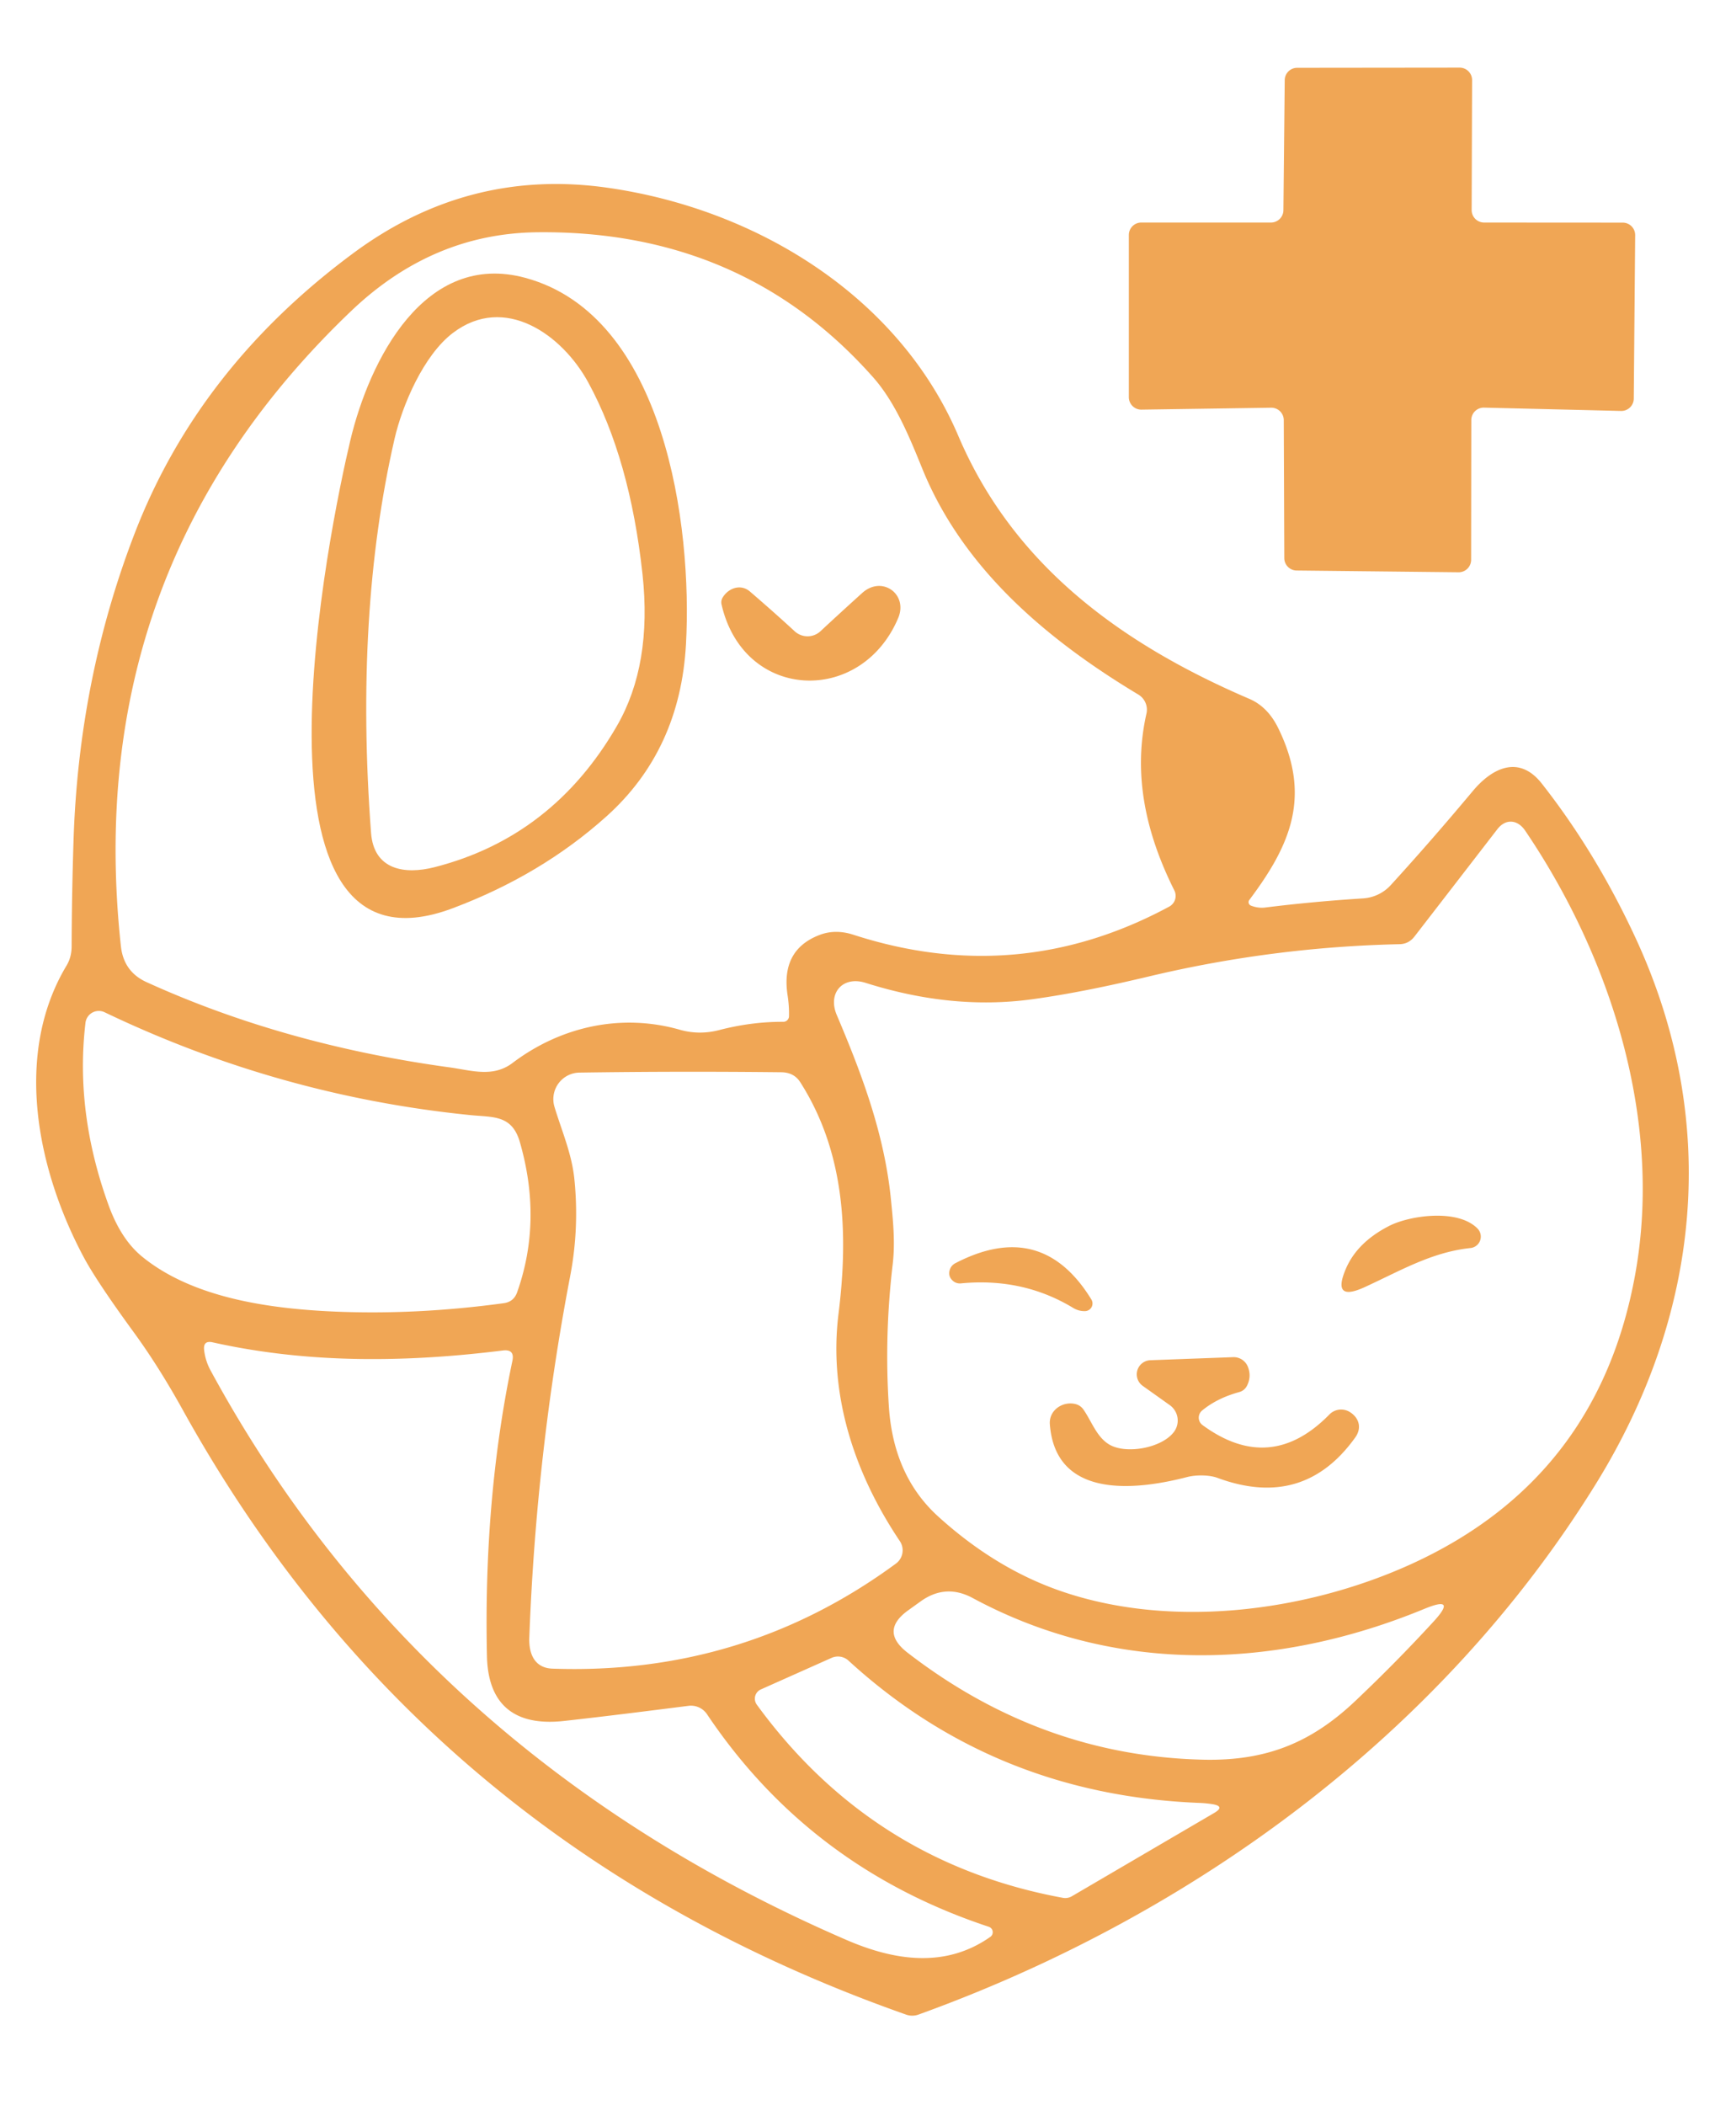<?xml version="1.0" encoding="UTF-8" standalone="no"?>
<svg xmlns="http://www.w3.org/2000/svg" version="1.2" baseProfile="tiny" viewBox="0.00 0.00 198.00 240.00">
<path fill="#f0a655" d="
  M 146.38 23.96
  L 146.53 9.13
  A 1.42 1.42 0.0 0 1 147.95 7.73
  L 166.47 7.71
  A 1.42 1.42 0.0 0 1 167.90 9.14
  L 167.85 23.95
  A 1.42 1.42 0.0 0 0 169.27 25.37
  L 185.08 25.38
  A 1.42 1.42 0.0 0 1 186.50 26.81
  L 186.34 45.45
  A 1.42 1.42 0.0 0 1 184.89 46.85
  L 169.26 46.47
  A 1.42 1.42 0.0 0 0 167.81 47.88
  L 167.79 63.82
  A 1.42 1.42 0.0 0 1 166.36 65.24
  L 147.88 65.04
  A 1.42 1.42 0.0 0 1 146.48 63.63
  L 146.42 47.90
  A 1.42 1.42 0.0 0 0 144.98 46.48
  L 130.19 46.70
  A 1.42 1.42 0.0 0 1 128.75 45.28
  L 128.75 26.79
  A 1.42 1.42 0.0 0 1 130.17 25.37
  L 144.96 25.37
  A 1.42 1.42 0.0 0 0 146.38 23.96
  Z"
/>
<path fill="#f0a655" d="
  M 142.67 103.24
  Q 143.48 103.56 144.31 103.46
  Q 149.66 102.79 155.46 102.42
  A 4.70 4.66 19.2 0 0 158.62 100.91
  Q 163.24 95.85 167.99 90.17
  C 170.18 87.56 173.24 86.01 175.85 89.33
  Q 182.08 97.26 186.60 107.05
  C 196.25 127.97 193.98 149.87 181.98 169.23
  C 164.42 197.57 136.26 218.30 104.75 229.67
  A 2.07 2.05 -45.2 0 1 103.37 229.68
  Q 48.33 210.31 20.86 160.76
  Q 18.11 155.80 15.29 151.93
  Q 10.97 146.01 9.51 143.25
  C 4.24 133.34 1.52 120.20 7.59 110.08
  Q 8.16 109.13 8.17 107.92
  Q 8.19 102.02 8.38 96.04
  Q 8.94 77.41 15.39 60.73
  Q 22.68 41.89 40.30 28.86
  Q 53.44 19.13 69.34 21.41
  C 86.43 23.86 102.56 33.87 109.30 49.69
  C 115.57 64.40 127.80 73.37 142.49 79.67
  Q 144.59 80.57 145.78 82.99
  C 149.60 90.77 147.21 96.32 142.49 102.60
  A 0.42 0.42 0.0 0 0 142.67 103.24
  Z
  M 51.25 121.68
  C 53.74 122.02 56.21 122.88 58.46 121.18
  C 63.97 117.01 70.89 115.49 77.56 117.40
  Q 79.76 118.02 82.03 117.43
  Q 85.74 116.47 89.34 116.49
  A 0.65 0.65 0.0 0 0 89.99 115.86
  Q 90.02 114.71 89.83 113.48
  Q 89.03 108.29 93.47 106.59
  Q 95.27 105.90 97.32 106.56
  Q 116.11 112.65 133.35 103.36
  A 1.39 1.39 0.0 0 0 133.94 101.51
  C 130.74 95.12 129.17 88.37 130.76 81.35
  A 2.02 2.01 21.8 0 0 129.83 79.18
  C 119.39 72.91 109.81 64.82 105.18 53.40
  C 103.74 49.85 102.12 45.88 99.60 43.03
  Q 84.69 26.19 61.19 26.48
  Q 49.31 26.64 40.08 35.43
  Q 9.14 64.94 13.79 107.88
  Q 14.11 110.77 16.68 111.95
  Q 32.35 119.09 51.25 121.68
  Z
  M 101.61 136.68
  C 101.86 139.17 102.11 141.62 101.82 144.12
  Q 100.85 152.27 101.38 160.35
  Q 101.90 168.25 107.00 172.88
  Q 113.24 178.54 120.30 181.14
  C 133.10 185.84 148.83 183.81 160.89 178.34
  Q 182.33 168.61 186.52 145.19
  C 189.62 127.88 183.88 109.34 173.95 94.69
  C 173.11 93.45 171.76 93.28 170.79 94.52
  Q 165.92 100.83 161.35 106.74
  Q 160.68 107.62 159.63 107.64
  Q 145.20 107.96 131.20 111.28
  C 126.79 112.33 122.14 113.32 117.64 113.93
  Q 108.55 115.16 98.73 112.05
  C 96.12 111.22 94.37 113.21 95.44 115.72
  C 98.33 122.52 100.87 129.31 101.61 136.68
  Z
  M 53.60 127.12
  Q 31.81 124.92 11.93 115.40
  A 1.53 1.53 0.0 0 0 9.75 116.60
  Q 8.54 126.74 12.35 137.30
  Q 13.77 141.27 16.21 143.26
  C 22.00 147.99 30.80 149.22 38.33 149.53
  Q 47.58 149.91 57.44 148.57
  Q 58.59 148.42 58.98 147.33
  Q 61.88 139.16 59.29 130.19
  C 58.38 127.06 56.22 127.39 53.60 127.12
  Z
  M 65.03 145.49
  C 62.43 159.07 60.89 172.82 60.37 186.69
  C 60.30 188.57 60.99 190.16 63.01 190.23
  Q 84.85 191.00 102.19 178.25
  A 1.88 1.88 0.0 0 0 102.63 175.69
  C 97.36 167.84 94.50 158.89 95.64 149.75
  C 96.81 140.37 96.29 131.23 91.27 123.37
  Q 90.56 122.26 89.12 122.24
  Q 77.49 122.11 66.09 122.28
  A 3.03 3.02 81.2 0 0 63.24 126.18
  C 64.08 128.96 65.21 131.50 65.51 134.41
  Q 66.08 140.02 65.03 145.49
  Z
  M 78.53 194.47
  C 73.89 195.06 69.13 195.66 64.36 196.19
  C 59.14 196.78 55.68 194.76 55.54 188.83
  Q 55.14 170.86 58.44 155.15
  Q 58.73 153.79 57.35 153.96
  C 46.24 155.34 35.14 155.46 24.25 153.03
  Q 23.16 152.79 23.28 153.90
  Q 23.42 155.14 24.03 156.26
  C 40.32 186.24 65.18 207.59 96.52 221.15
  C 101.97 223.51 107.80 224.43 112.95 220.81
  A 0.65 0.65 0.0 0 0 112.78 219.66
  Q 92.37 212.91 80.64 195.43
  A 2.21 2.21 0.0 0 0 78.53 194.47
  Z
  M 162.47 183.41
  C 145.59 190.37 127.25 190.97 110.94 182.18
  Q 107.86 180.52 105.02 182.55
  L 103.60 183.57
  Q 100.30 185.93 103.51 188.41
  Q 118.77 200.19 137.26 200.61
  C 144.45 200.77 149.59 198.66 154.64 193.86
  Q 159.30 189.44 163.49 184.88
  Q 166.29 181.84 162.47 183.41
  Z
  M 136.87 205.54
  Q 113.50 204.64 96.77 189.31
  A 1.79 1.77 -35.4 0 0 94.85 189.00
  L 86.78 192.60
  A 1.16 1.15 59.9 0 0 86.32 194.34
  Q 99.46 212.35 121.23 216.36
  A 1.50 1.45 34.1 0 0 122.25 216.18
  L 138.47 206.69
  Q 139.78 205.93 138.28 205.68
  Q 137.57 205.57 136.87 205.54
  Z"
/>
<path fill="#f0a655" d="
  M 39.95 50.23
  C 42.12 41.12 48.38 28.54 59.93 31.68
  C 75.86 36.01 78.98 59.98 78.24 73.43
  Q 77.58 85.52 69.17 93.07
  Q 61.72 99.76 51.61 103.55
  C 26.58 112.94 37.69 59.73 39.95 50.23
  Z
  M 73.28 65.45
  Q 71.85 52.35 67.11 43.63
  C 64.13 38.14 57.55 33.47 51.65 37.96
  C 48.33 40.48 45.89 46.15 44.99 50.07
  Q 40.44 69.94 42.32 94.95
  C 42.64 99.19 46.17 99.73 49.57 98.86
  Q 63.05 95.41 70.36 82.76
  Q 74.40 75.77 73.28 65.45
  Z"
/>
<path fill="#f0a655" d="
  M 93.58 71.96
  Q 95.86 69.84 98.33 67.61
  C 100.59 65.56 103.58 67.73 102.45 70.44
  C 98.24 80.45 84.84 79.95 82.30 68.93
  Q 82.19 68.46 82.46 68.06
  C 83.14 67.01 84.51 66.55 85.54 67.44
  Q 88.32 69.83 90.63 71.96
  A 2.17 2.16 44.9 0 0 93.58 71.96
  Z"
/>
<path fill="#f0a655" d="
  M 158.46 139.75
  C 160.78 138.57 166.27 137.76 168.52 140.06
  A 1.31 1.31 0.0 0 1 167.71 142.28
  C 163.26 142.75 159.65 144.91 155.60 146.76
  Q 151.90 148.44 153.48 144.70
  Q 154.77 141.63 158.46 139.75
  Z"
/>
<path fill="#f0a655" d="
  M 122.39 149.10
  Q 116.65 145.63 109.60 146.31
  Q 109.01 146.36 108.60 145.94
  Q 108.15 145.48 108.30 144.86
  Q 108.44 144.28 108.98 144.00
  Q 118.81 138.90 124.48 148.15
  A 0.87 0.87 0.0 0 1 123.78 149.47
  Q 123.05 149.50 122.39 149.10
  Z"
/>
<path fill="#f0a655" d="
  M 137.11 160.80
  A 1.06 1.05 -46.5 0 0 137.15 162.46
  Q 144.89 168.14 151.63 161.25
  A 1.88 1.87 37.6 0 1 153.93 160.96
  C 155.02 161.62 155.35 162.80 154.57 163.88
  Q 148.68 172.10 138.88 168.49
  C 137.92 168.13 136.43 168.13 135.43 168.38
  C 129.46 169.93 120.39 170.89 119.74 162.37
  C 119.62 160.77 121.21 159.70 122.68 160.07
  Q 123.24 160.22 123.57 160.69
  C 124.50 162.02 125.07 163.81 126.50 164.67
  C 128.43 165.83 132.50 165.08 133.88 163.26
  A 2.16 2.16 0.0 0 0 133.42 160.19
  L 130.33 157.99
  A 1.61 1.61 0.0 0 1 131.20 155.07
  L 140.65 154.72
  A 1.74 1.74 0.0 0 1 142.32 155.80
  Q 142.76 156.89 142.24 157.95
  Q 141.95 158.54 141.31 158.71
  Q 138.83 159.39 137.11 160.80
  Z"
/>
</svg>
